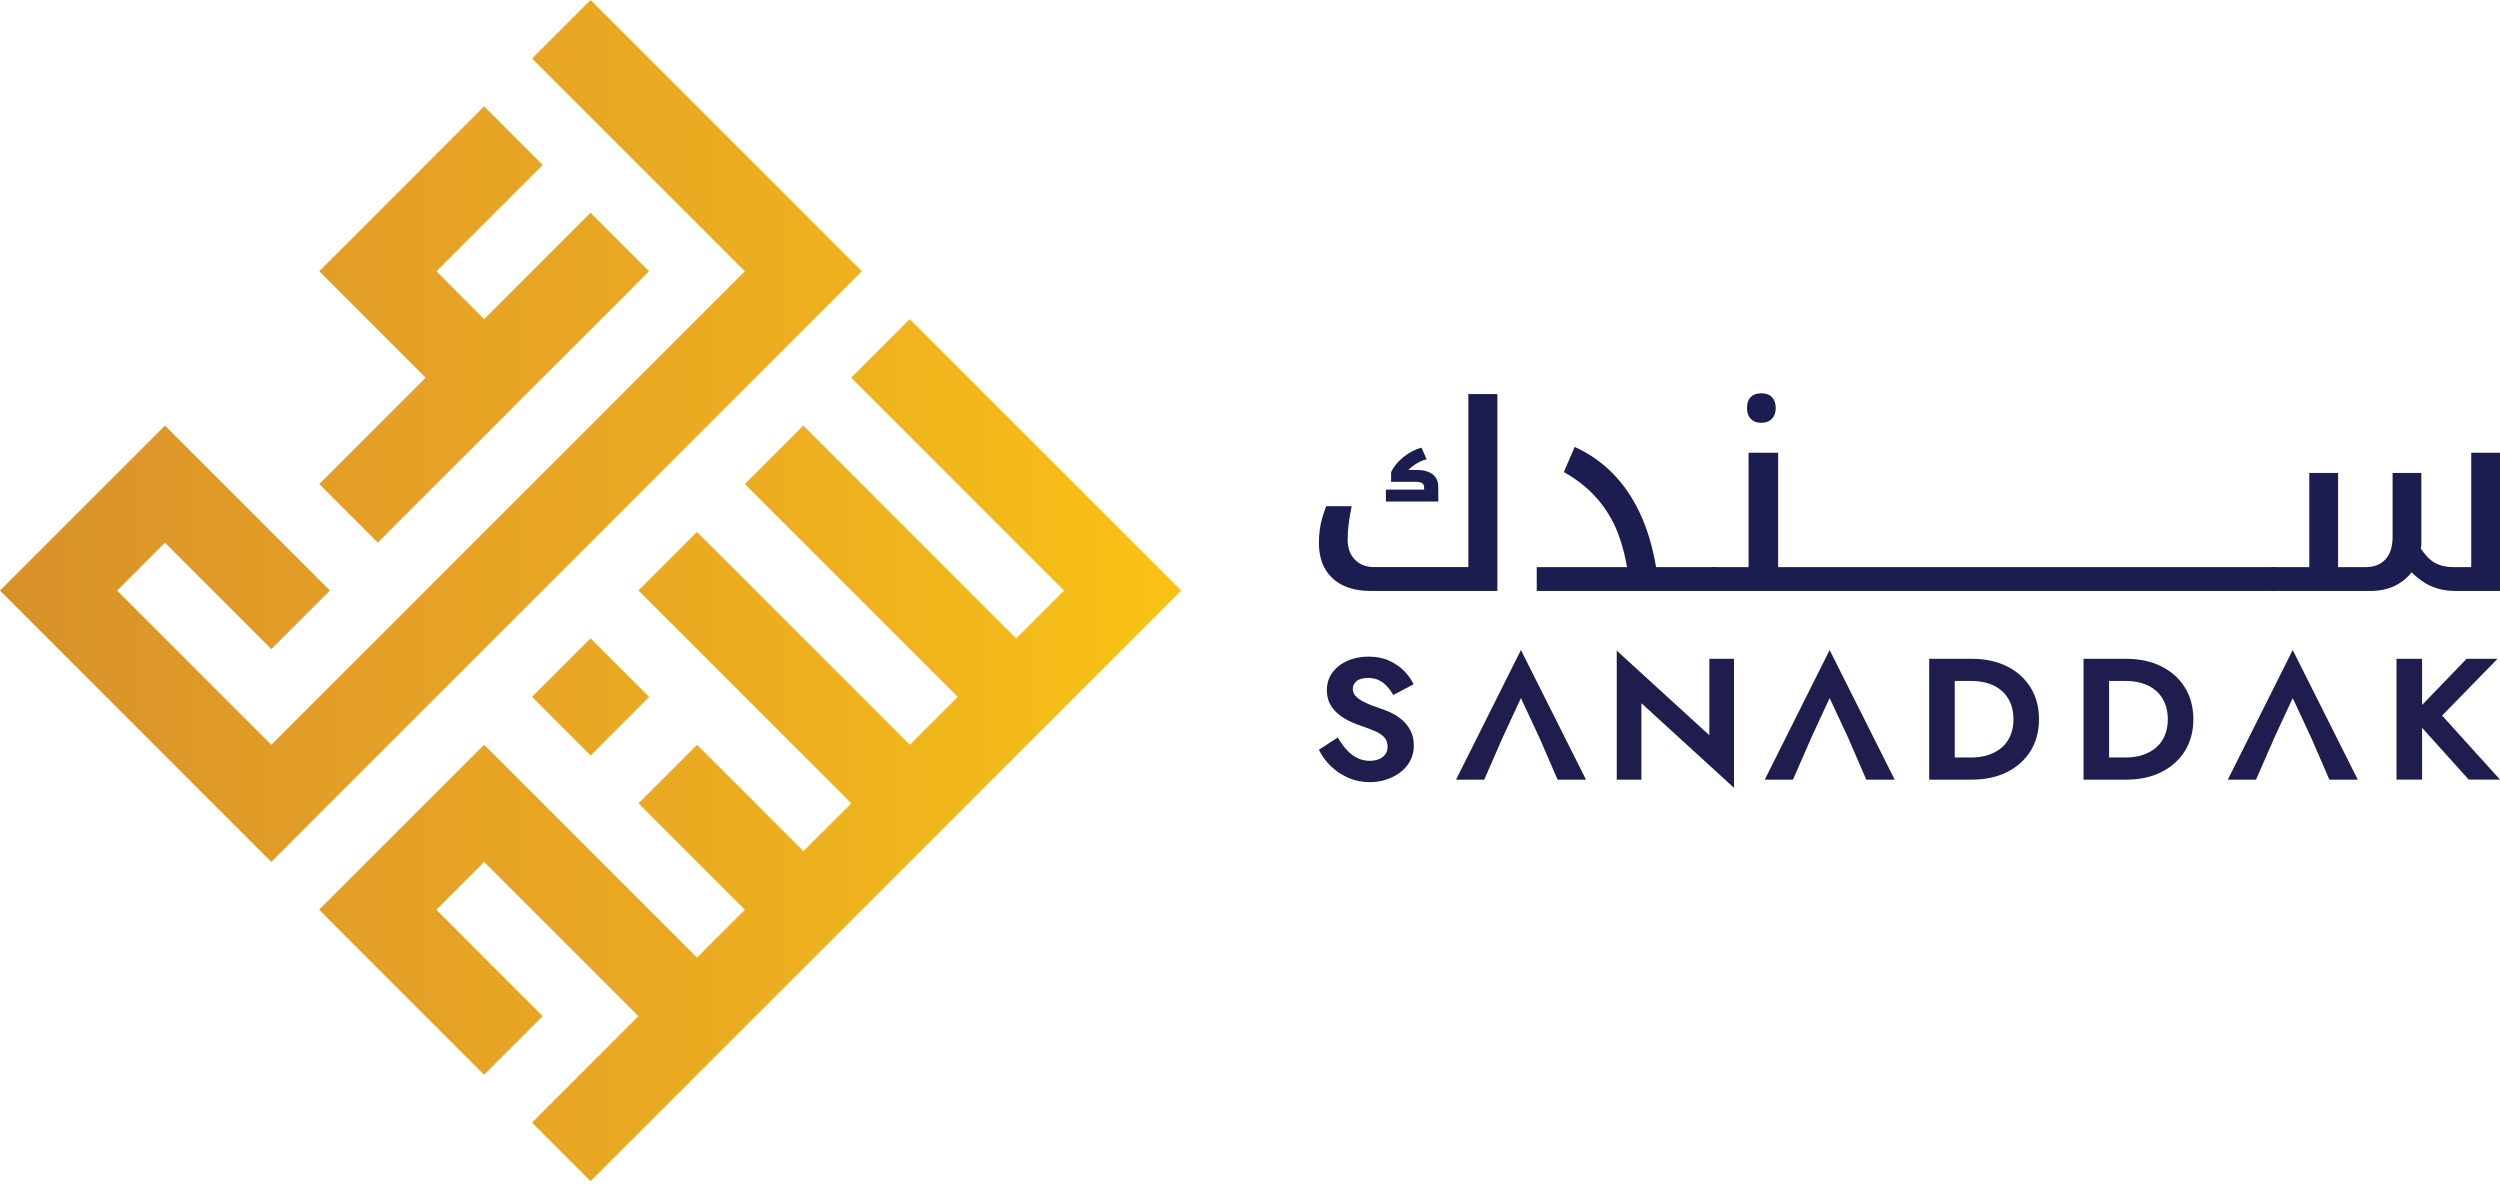 <svg width="280" height="133" viewBox="0 0 280 133" fill="none" xmlns="http://www.w3.org/2000/svg">
<g clip-path="url(#clip0_1040_3478)">
<path d="M35.758 54.214L47.673 42.298L35.758 30.381L54.227 11.914L60.78 18.467L48.865 30.381L54.227 35.745L66.142 23.829L72.694 30.381L42.311 60.764L35.758 54.212V54.214ZM30.383 96.525L96.527 30.383L66.142 0L59.589 6.552L83.42 30.383L30.383 83.42L13.107 66.142L18.469 60.78L30.383 72.696L36.949 66.133L18.48 47.666L0 66.142L30.383 96.525ZM66.153 84.611L72.707 78.058L66.142 71.495L59.589 78.047L66.153 84.611ZM66.142 132.283L132.283 66.142L101.889 35.747L95.335 42.3L119.176 66.142L113.814 71.504L89.973 47.662L83.42 54.214L107.262 78.056L101.9 83.418L78.058 59.576L71.504 66.129L95.348 89.973L89.981 95.332L78.067 83.418L71.515 89.97L83.429 101.887L78.067 107.249L54.225 83.407L35.745 101.887L54.225 120.367L60.778 113.814L48.863 101.898L54.225 96.536L71.501 113.814L59.587 125.731L66.139 132.283H66.142Z" fill="url(#paint0_linear_1040_3478)"/>
<path d="M155.222 56.166V54.832H159.505V54.629C159.505 54.397 159.435 54.228 159.294 54.122C159.153 54.016 158.899 53.963 158.535 53.963H155.802V52.889C156.086 52.27 156.547 51.705 157.184 51.192C157.821 50.68 158.496 50.327 159.203 50.133L159.781 51.439C159.437 51.516 159.078 51.666 158.703 51.888C158.328 52.111 158.008 52.358 157.746 52.629H158.597C159.386 52.629 159.999 52.788 160.436 53.108C160.87 53.427 161.088 53.906 161.088 54.543V56.168H155.224L155.222 56.166Z" fill="#1B1C4F"/>
<path d="M153.52 66.186C151.676 66.186 150.248 65.712 149.236 64.764C148.224 63.816 147.717 62.491 147.717 60.789C147.717 60.324 147.748 59.856 147.807 59.382C147.869 58.908 147.964 58.445 148.096 57.989C148.228 57.535 148.374 57.105 148.537 56.697H151.392C151.251 57.354 151.139 57.993 151.057 58.611C150.975 59.23 150.936 59.839 150.936 60.438C150.936 61.366 151.205 62.112 151.74 62.672C152.276 63.234 153.002 63.514 153.912 63.514H164.455V44.136H167.705V66.184H153.52V66.186Z" fill="#1B1C4F"/>
<path d="M172.112 63.516H182.23C182.067 62.608 181.87 61.761 181.637 60.978C181.403 60.196 181.136 59.475 180.832 58.818C180.223 57.561 179.461 56.443 178.539 55.467C177.618 54.49 176.489 53.623 175.153 52.87L176.367 50.056C177.988 50.79 179.41 51.783 180.636 53.03C181.862 54.278 182.878 55.771 183.689 57.513C184.498 59.252 185.096 61.254 185.482 63.518H192.2C192.301 63.518 192.352 63.558 192.352 63.635V66.043C192.352 66.14 192.301 66.188 192.2 66.188H172.115V63.518L172.112 63.516Z" fill="#1B1C4F"/>
<path d="M197.259 47.355C196.772 47.355 196.384 47.21 196.095 46.917C195.806 46.623 195.663 46.218 195.663 45.702C195.663 45.186 195.802 44.758 196.082 44.474C196.362 44.189 196.754 44.048 197.259 44.048C197.764 44.048 198.183 44.194 198.463 44.487C198.743 44.78 198.882 45.186 198.882 45.702C198.882 46.218 198.736 46.604 198.45 46.903C198.161 47.206 197.764 47.355 197.259 47.355Z" fill="#1B1C4F"/>
<path d="M191.892 66.186C191.791 66.186 191.74 66.137 191.74 66.04V63.633C191.74 63.556 191.791 63.516 191.892 63.516H195.841V50.704H199.153V63.516H254.782C254.884 63.516 254.934 63.556 254.934 63.633V66.04C254.934 66.137 254.884 66.186 254.782 66.186H191.892Z" fill="#1B1C4F"/>
<path d="M274.927 66.186C274.036 66.186 273.201 66.027 272.42 65.708C271.64 65.388 270.866 64.852 270.096 64.098C269.611 64.735 268.976 65.245 268.198 65.622C267.418 65.999 266.5 66.188 265.449 66.188H254.48C254.379 66.188 254.328 66.14 254.328 66.043V63.635C254.328 63.558 254.379 63.518 254.48 63.518H258.643V52.971H261.864V63.518H264.933C265.905 63.518 266.655 63.223 267.182 62.634C267.709 62.046 267.971 61.219 267.971 60.154V52.971H271.192V60.908C271.192 61.082 271.172 61.256 271.13 61.43C271.637 62.204 272.173 62.747 272.74 63.055C273.306 63.364 274.025 63.52 274.896 63.52H276.779V50.709H280V66.188H274.927V66.186Z" fill="#1B1C4F"/>
<path d="M157.12 80.706C156.763 80.382 156.359 80.107 155.918 79.886C155.486 79.67 155.041 79.489 154.6 79.348C153.857 79.103 153.246 78.861 152.783 78.629C152.338 78.407 152.007 78.166 151.802 77.922C151.608 77.688 151.513 77.43 151.513 77.139C151.513 76.819 151.646 76.546 151.915 76.301C152.186 76.057 152.631 75.931 153.24 75.931C153.681 75.931 154.071 76.01 154.399 76.165C154.734 76.321 155.03 76.535 155.283 76.797C155.541 77.066 155.764 77.36 155.945 77.671L156.042 77.838L156.216 77.748L158.145 76.734L158.317 76.643L158.231 76.469C157.991 75.988 157.645 75.521 157.197 75.082C156.75 74.641 156.196 74.271 155.555 73.982C154.909 73.689 154.141 73.541 153.277 73.541C152.413 73.541 151.604 73.698 150.909 74.008C150.21 74.322 149.648 74.762 149.236 75.32C148.819 75.885 148.608 76.546 148.608 77.287C148.608 77.933 148.746 78.495 149.022 78.956C149.291 79.408 149.637 79.794 150.049 80.102C150.453 80.404 150.881 80.658 151.326 80.856C151.762 81.052 152.166 81.209 152.525 81.324C153.11 81.52 153.636 81.723 154.086 81.926C154.516 82.117 154.851 82.353 155.081 82.622C155.299 82.878 155.409 83.224 155.409 83.647C155.409 84.115 155.235 84.481 154.876 84.77C154.51 85.063 154.02 85.213 153.42 85.213C152.927 85.213 152.468 85.111 152.058 84.915C151.641 84.715 151.258 84.432 150.918 84.075C150.57 83.711 150.241 83.275 149.939 82.777L149.831 82.598L149.655 82.713L147.869 83.877L147.717 83.976L147.798 84.135C148.118 84.752 148.559 85.332 149.106 85.857C149.655 86.383 150.303 86.811 151.033 87.126C151.765 87.442 152.567 87.603 153.418 87.603C154.044 87.603 154.657 87.508 155.237 87.32C155.817 87.133 156.346 86.864 156.809 86.52C157.276 86.172 157.656 85.738 157.931 85.226C158.209 84.71 158.35 84.124 158.35 83.48C158.35 82.876 158.233 82.338 158.004 81.882C157.777 81.43 157.479 81.035 157.118 80.706H157.12ZM151.778 76.154C152.012 75.942 152.345 75.81 152.774 75.757C152.342 75.81 152.012 75.942 151.778 76.154ZM154.488 75.984C154.309 75.9 154.115 75.836 153.905 75.794C154.113 75.836 154.307 75.9 154.488 75.984ZM156.712 74.919C156.353 74.628 155.938 74.374 155.471 74.165C155.938 74.377 156.35 74.628 156.712 74.919ZM153.703 81.546C153.487 81.458 153.262 81.372 153.021 81.286C153.262 81.372 153.487 81.46 153.703 81.546ZM155.237 82.494C155.008 82.225 154.686 81.994 154.28 81.798C154.686 81.994 155.006 82.223 155.237 82.494C155.363 82.642 155.455 82.812 155.519 83.004C155.458 82.812 155.363 82.642 155.237 82.494ZM150.005 83.253C149.924 83.134 149.844 83.01 149.767 82.88C149.844 83.008 149.924 83.132 150.005 83.253ZM150.118 86.406C150.429 86.611 150.762 86.789 151.116 86.944C150.762 86.791 150.429 86.611 150.118 86.406ZM155.178 87.131C155.036 87.177 154.895 87.217 154.752 87.25C154.465 87.318 154.172 87.362 153.875 87.387C154.172 87.365 154.465 87.318 154.752 87.25C154.895 87.217 155.036 87.177 155.178 87.131C155.319 87.085 155.455 87.036 155.588 86.981C155.455 87.036 155.319 87.087 155.178 87.131ZM158.094 84.144C158.07 84.285 158.037 84.424 157.995 84.556C158.037 84.421 158.07 84.285 158.094 84.144C158.119 84.002 158.136 83.857 158.143 83.707C158.134 83.857 158.119 84.002 158.094 84.144Z" fill="#1F1D4E"/>
<path d="M170.525 73.164L170.344 72.802L170.161 73.166L163.22 87.032L163.077 87.32H163.403H166.102H166.234L166.287 87.199L168.298 82.602L170.344 78.182L172.432 82.664L174.398 87.199L174.451 87.32H174.586H177.304H177.631L177.487 87.032L170.525 73.164Z" fill="#1F1D4E"/>
<path d="M191.65 73.786H191.447V73.986V82.347L181.416 73.182L181.076 72.871V73.329V87.122V87.32H181.279H183.634H183.836V87.122V78.76L193.866 87.925L194.208 88.236V87.777V73.986V73.786H194.005H191.65Z" fill="#1F1D4E"/>
<path d="M205.101 73.164L204.918 72.802L204.737 73.166L197.797 87.034L197.653 87.323H200.813L200.866 87.201L202.874 82.605L204.92 78.182L207.008 82.664L208.975 87.201L209.027 87.323H212.207L212.061 87.034L205.101 73.166V73.164Z" fill="#1F1D4E"/>
<path d="M224.766 74.623C223.646 74.068 222.332 73.786 220.859 73.786H216.07V87.32H220.859C222.332 87.32 223.646 87.038 224.766 86.483C225.89 85.925 226.781 85.129 227.414 84.119C228.046 83.109 228.368 81.91 228.368 80.552C228.368 79.194 228.046 77.995 227.414 76.985C226.781 75.975 225.89 75.181 224.766 74.621V74.623ZM222.682 84.558C222.111 84.745 221.476 84.838 220.797 84.838H218.93V76.268H220.797C221.476 76.268 222.111 76.361 222.684 76.539C223.251 76.718 223.749 76.989 224.166 77.344C224.581 77.699 224.911 78.149 225.147 78.68C225.385 79.216 225.507 79.844 225.507 80.552C225.507 81.26 225.385 81.888 225.147 82.424C224.909 82.957 224.581 83.403 224.166 83.749C223.749 84.099 223.249 84.371 222.682 84.556V84.558ZM224.887 77.827C225.059 78.061 225.209 78.319 225.335 78.601C225.209 78.319 225.061 78.061 224.887 77.827ZM224.298 77.194C223.86 76.819 223.341 76.537 222.746 76.35C222.449 76.255 222.138 76.187 221.811 76.138C221.492 76.092 221.159 76.07 220.815 76.067C221.161 76.067 221.494 76.092 221.811 76.138C222.136 76.184 222.446 76.255 222.746 76.35C223.341 76.537 223.86 76.819 224.298 77.194C224.409 77.289 224.512 77.388 224.609 77.494C224.512 77.388 224.406 77.289 224.298 77.194ZM223.818 74.445C223.225 74.24 222.59 74.105 221.911 74.037C222.59 74.105 223.227 74.242 223.818 74.445ZM223.818 86.661C223.227 86.866 222.59 87.001 221.911 87.069C222.59 87.001 223.227 86.864 223.818 86.661Z" fill="#1F1D4E"/>
<path d="M242.053 74.623C240.933 74.068 239.619 73.786 238.146 73.786H233.357V87.32H238.146C239.619 87.32 240.933 87.038 242.053 86.483C243.177 85.925 244.068 85.129 244.701 84.119C245.333 83.109 245.655 81.91 245.655 80.552C245.655 79.194 245.333 77.995 244.701 76.985C244.068 75.975 243.177 75.181 242.053 74.621V74.623ZM240.033 76.35C240.629 76.537 241.147 76.819 241.585 77.194C241.696 77.289 241.799 77.388 241.896 77.494C241.799 77.388 241.693 77.289 241.585 77.194C241.147 76.819 240.629 76.537 240.033 76.35C239.736 76.255 239.425 76.187 239.099 76.138C238.774 76.092 238.435 76.067 238.084 76.067C238.437 76.067 238.774 76.092 239.099 76.138C239.423 76.184 239.733 76.255 240.033 76.35ZM241.453 83.751C241.036 84.102 240.536 84.373 239.969 84.558C239.398 84.745 238.763 84.838 238.084 84.838H236.217V76.268H238.084C238.763 76.268 239.398 76.361 239.972 76.539C240.538 76.718 241.036 76.989 241.453 77.344C241.868 77.699 242.198 78.149 242.434 78.68C242.672 79.216 242.794 79.844 242.794 80.552C242.794 81.26 242.672 81.888 242.434 82.424C242.196 82.957 241.868 83.403 241.453 83.749V83.751ZM242.174 77.827C242.346 78.061 242.496 78.319 242.622 78.601C242.496 78.319 242.348 78.061 242.174 77.827Z" fill="#1F1D4E"/>
<path d="M256.965 73.164L256.782 72.802L256.602 73.166L249.661 87.032L249.516 87.32H249.842H252.541H252.675L252.728 87.199L254.736 82.602L256.785 78.182L258.872 82.664L260.839 87.199L260.89 87.32H261.024H263.745H264.071L263.926 87.032L256.965 73.164Z" fill="#1F1D4E"/>
<path d="M279.703 86.987L273.516 80.144L279.394 74.123L279.725 73.786H276.259L276.199 73.847L271.272 78.958V73.783H268.41V87.318H271.272V81.511L276.438 87.252L276.497 87.318H280.003L279.703 86.985V86.987Z" fill="#1F1D4E"/>
</g>
<defs>
<linearGradient id="paint0_linear_1040_3478" x1="0" y1="66.142" x2="132.283" y2="66.142" gradientUnits="userSpaceOnUse">
<stop stop-color="#D79129"/>
<stop offset="0.3" stop-color="#E49F26"/>
<stop offset="0.6" stop-color="#EAAB21"/>
<stop offset="0.8" stop-color="#F1B61C"/>
<stop offset="1" stop-color="#FAC214"/>
</linearGradient>
<clipPath id="clip0_1040_3478">
<rect width="280" height="132.283" fill="white"/>
</clipPath>
</defs>
</svg>
